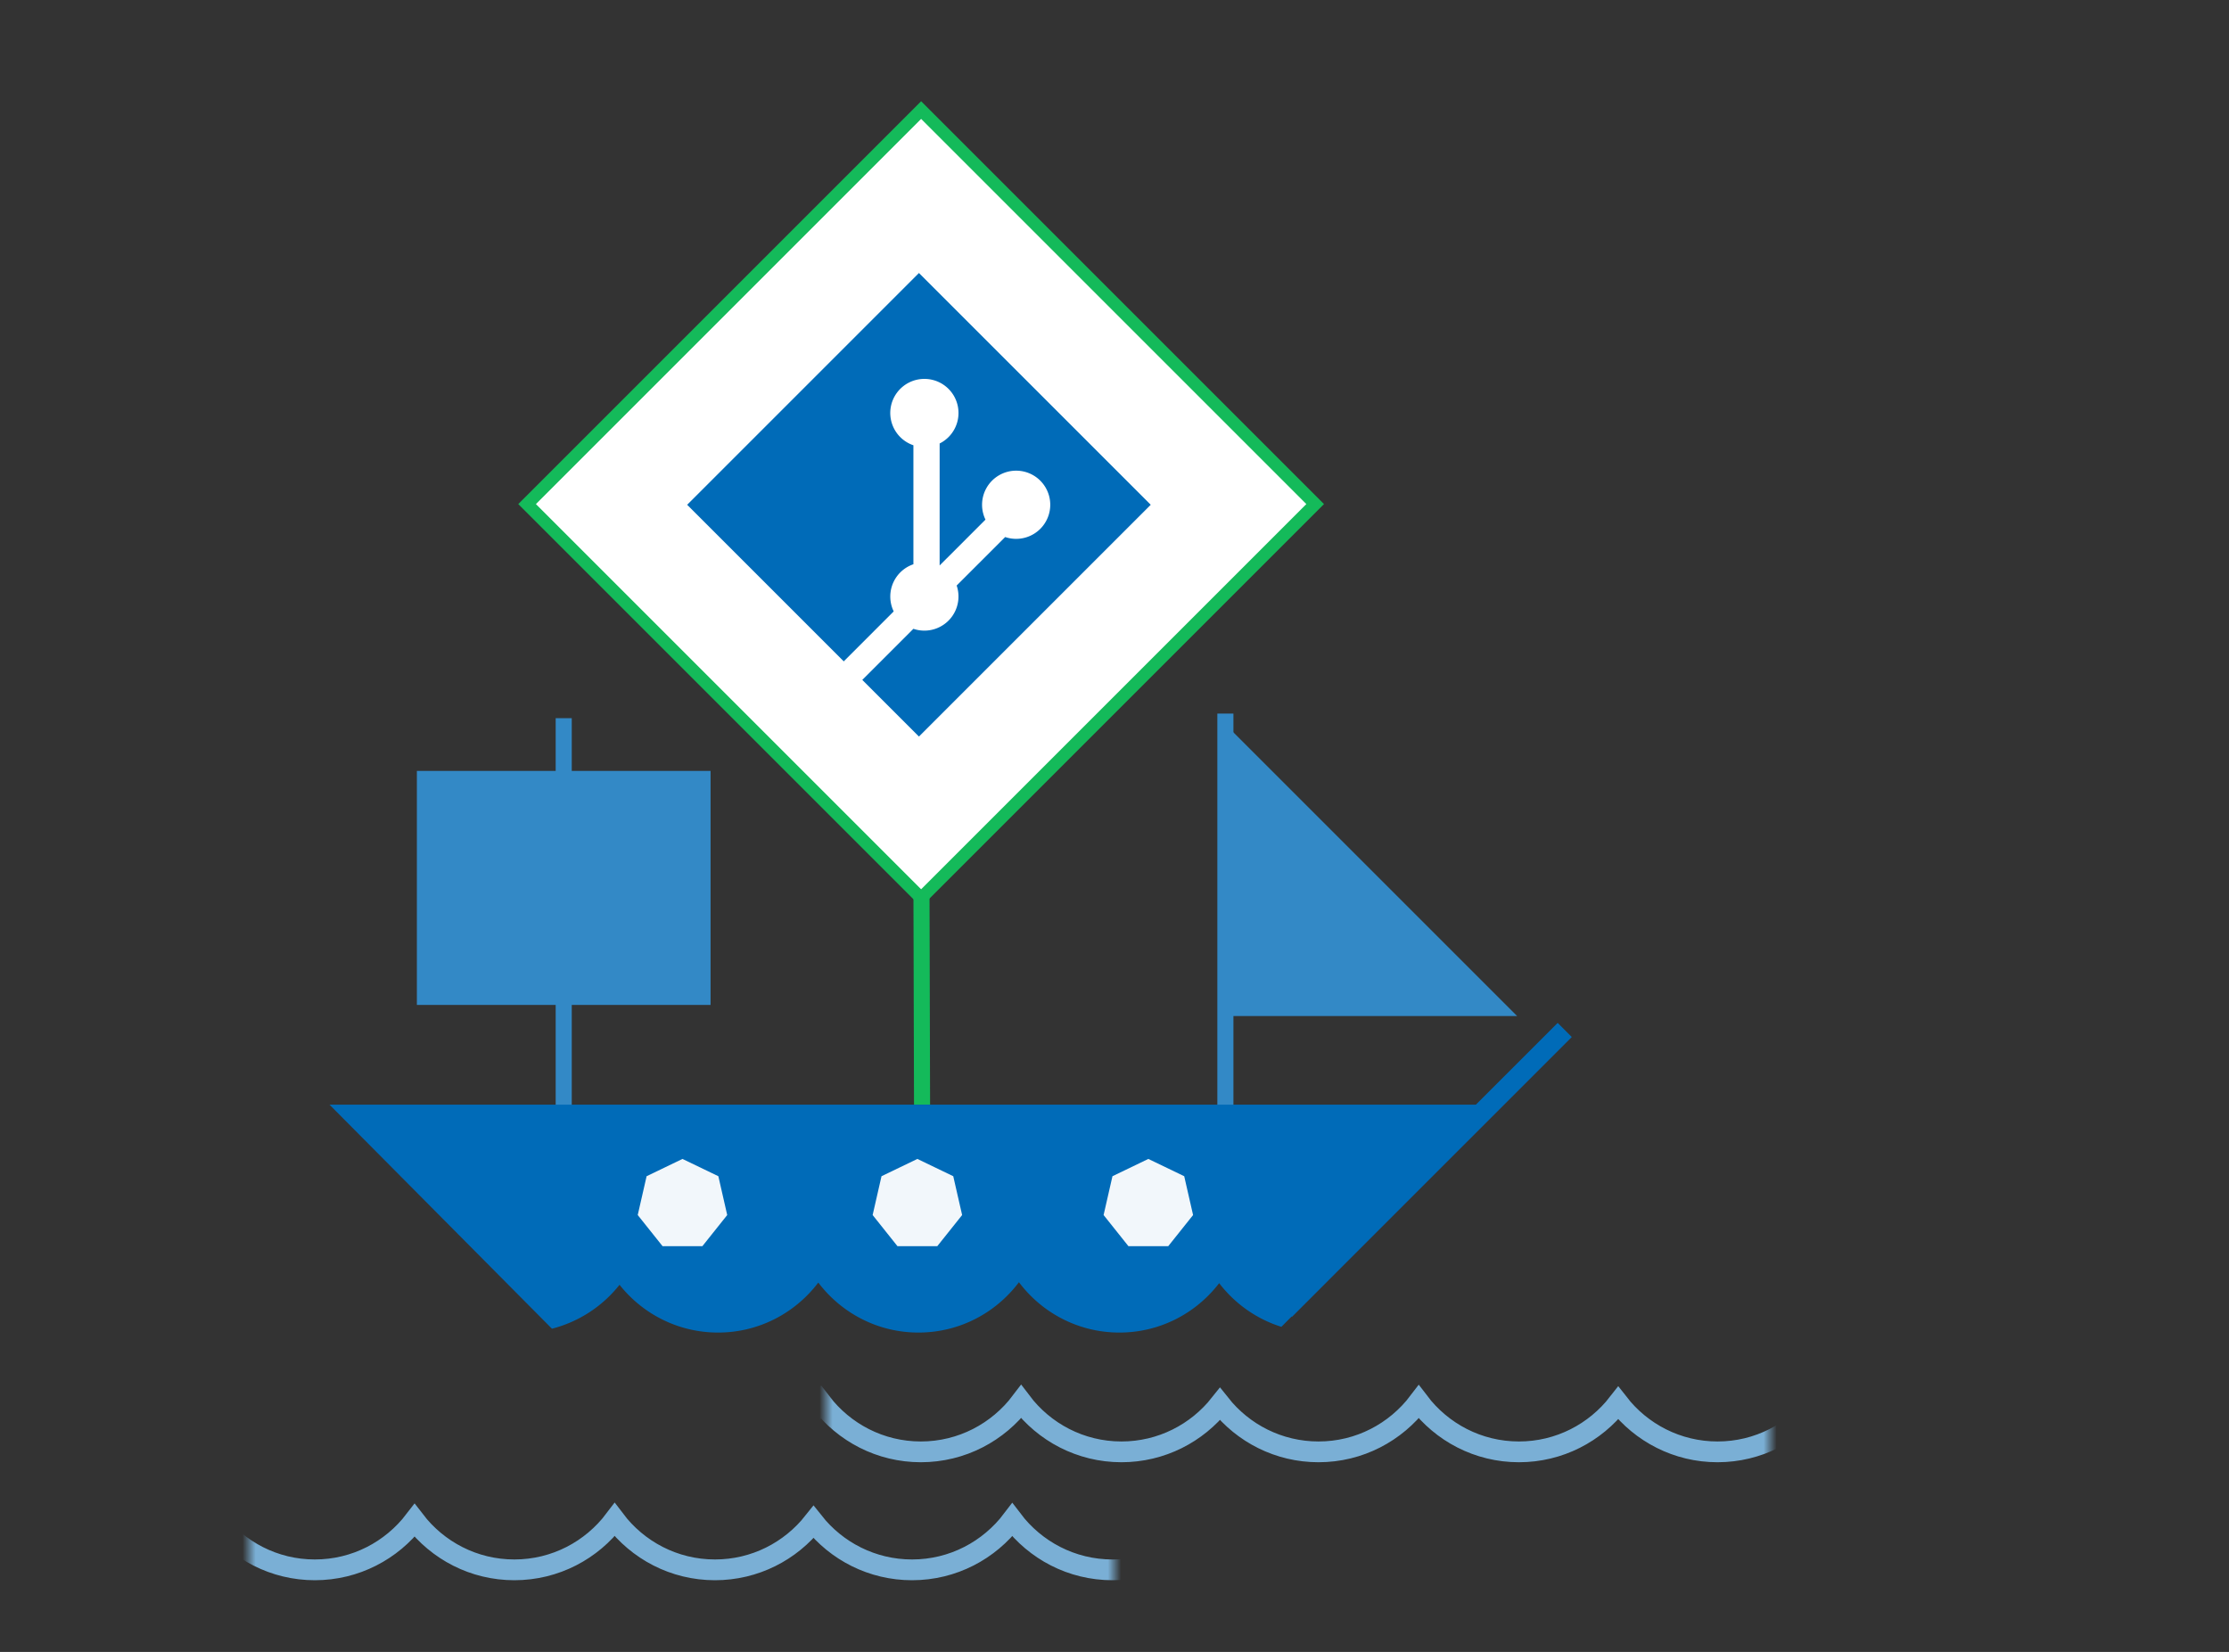 <svg xmlns="http://www.w3.org/2000/svg" xmlns:xlink="http://www.w3.org/1999/xlink" width="170" height="126" xmlns:v="https://vecta.io/nano"><rect width="100%" height="100%" fill="#333333" stroke="none"/><defs><path id="A" d="M0 0h72v22.968H0z"/><path id="B" d="M0 0h66v22.968H0z"/><path id="C" d="M.05.17c3.104 0 5.856 1.481 7.609 3.768C9.411 1.651 12.163.17 15.267.17s5.856 1.481 7.608 3.768C24.629 1.651 27.38.17 30.484.17c3.129 0 5.899 1.505 7.65 3.823C39.885 1.675 42.656.17 45.785.17c3.049 0 5.759 1.427 7.516 3.644C55.058 1.597 57.769.17 60.818.17c3.124 0 5.891 1.501 7.642 3.813C70.211 1.671 72.977.17 76.101.17c3.136 0 5.911 1.511 7.661 3.839C85.513 1.681 88.288.17 91.424.17c3.104 0 5.856 1.481 7.608 3.768 1.753-2.287 4.504-3.768 7.608-3.768s5.856 1.481 7.608 3.768c1.753-2.287 4.505-3.768 7.609-3.768 3.129 0 5.899 1.505 7.65 3.823 1.75-2.318 4.521-3.823 7.65-3.823 3.049 0 5.759 1.427 7.516 3.644 1.757-2.218 4.468-3.644 7.516-3.644 3.124 0 5.89 1.501 7.642 3.813 1.751-2.312 4.518-3.813 7.641-3.813 3.083 0 5.819 1.46 7.574 3.721 1.755-2.26 4.491-3.721 7.574-3.721 3.104 0 5.856 1.481 7.608 3.768 1.753-2.287 4.504-3.768 7.608-3.768s5.856 1.481 7.608 3.768c1.753-2.287 4.505-3.768 7.608-3.768 3.129 0 5.9 1.505 7.651 3.823 1.75-2.318 4.521-3.823 7.65-3.823 3.048 0 5.759 1.427 7.516 3.644C237.629 1.597 240.34.17 243.389.17c3.124 0 5.891 1.501 7.642 3.813 1.751-2.312 4.518-3.813 7.642-3.813"/></defs><g transform="matrix(1 0 0 -1 18.019 128.885)" fill="none" fill-rule="evenodd"><g stroke-width="1.226"><path stroke="#14ba5a" d="M52.106 117.61l.197-72.983"/><path d="M24.974 74.107V44.561m50.464 29.897V44.571" stroke="#3389c6"/></g><path d="M67.355 27.246c3.104 0 5.856 1.481 7.608 3.768 1.189-1.552 2.838-2.732 4.745-3.331l16.822 16.944H7.114L24.077 27.54a9.6 9.6 0 0 1 5.154 3.35c1.757-2.218 4.468-3.644 7.517-3.644 3.124 0 5.891 1.501 7.642 3.813 1.751-2.312 4.518-3.813 7.642-3.813 3.136 0 5.911 1.511 7.661 3.839 1.75-2.327 4.526-3.839 7.662-3.839z" fill="#006bb8" fill-rule="nonzero"/><path stroke="#14ba5a" stroke-width=".952" fill="#fff" d="M52.233 60.385l30.052 30.052-30.052 30.052-30.052-30.052z"/><g fill-rule="nonzero"><path fill="#3389c6" d="M13.775 52.235h22.399v17.85H13.775z"/><path fill="#006bb8" d="M79.437 29.523l1.078-1.078 21.342 21.343-1.076 1.077z"/><path d="M97.69 51.386H75.256V73.82z" fill="#3389c6"/><path d="M69.561 40.489l2.737-1.318.676-2.961-1.894-2.375h-3.037l-1.894 2.375.676 2.961zm-17.614 0l2.736-1.318.677-2.961-1.894-2.375h-3.038l-1.893 2.375.676 2.961zm-17.915 0l2.736-1.318.676-2.961-1.894-2.375h-3.037l-1.894 2.375.677 2.961z" fill="#f2f7fb"/></g><g transform="matrix(1 0 0 -1 44.981 33.685)"><mask id="D" fill="#fff"><use xlink:href="#A"/></mask><g mask="url(#D)"><g transform="matrix(1 0 0 -1 -114.628 15.708)"><g stroke="#7aafd5"><use xlink:href="#C" stroke-width="1.584"/></g></g></g></g><g transform="matrix(1 0 0 -1 .981 24.685)"><mask id="E" fill="#fff"><use xlink:href="#B"/></mask><g mask="url(#E)"><g transform="matrix(1 0 0 -1 -101.628 15.708)"><g stroke="#7aafd5"><use xlink:href="#C" stroke-width="1.584"/></g></g></g></g><path fill="#006bb8" d="M52.067 108.062l17.678-17.678-17.678-17.678-17.678 17.678z"/><path d="M52.481 99.985a2.6 2.6 0 0 0 1.164-4.926l-.001-9.304 3.497 3.496a2.59 2.59 0 0 0-.26 1.134 2.6 2.6 0 1 0 5.2 0 2.6 2.6 0 0 0-2.6-2.6c-.293 0-.575.049-.838.138l-3.7-3.699c.09-.263.138-.546.138-.839a2.6 2.6 0 0 0-2.6-2.6c-.293 0-.575.049-.838.138l-6.605-6.603-1.414 1.414 6.517 6.517a2.59 2.59 0 0 0-.26 1.134 2.6 2.6 0 0 0 1.763 2.462v9.076a2.6 2.6 0 0 0 .837 5.062z" fill="#fff" fill-rule="nonzero"/></g></svg>